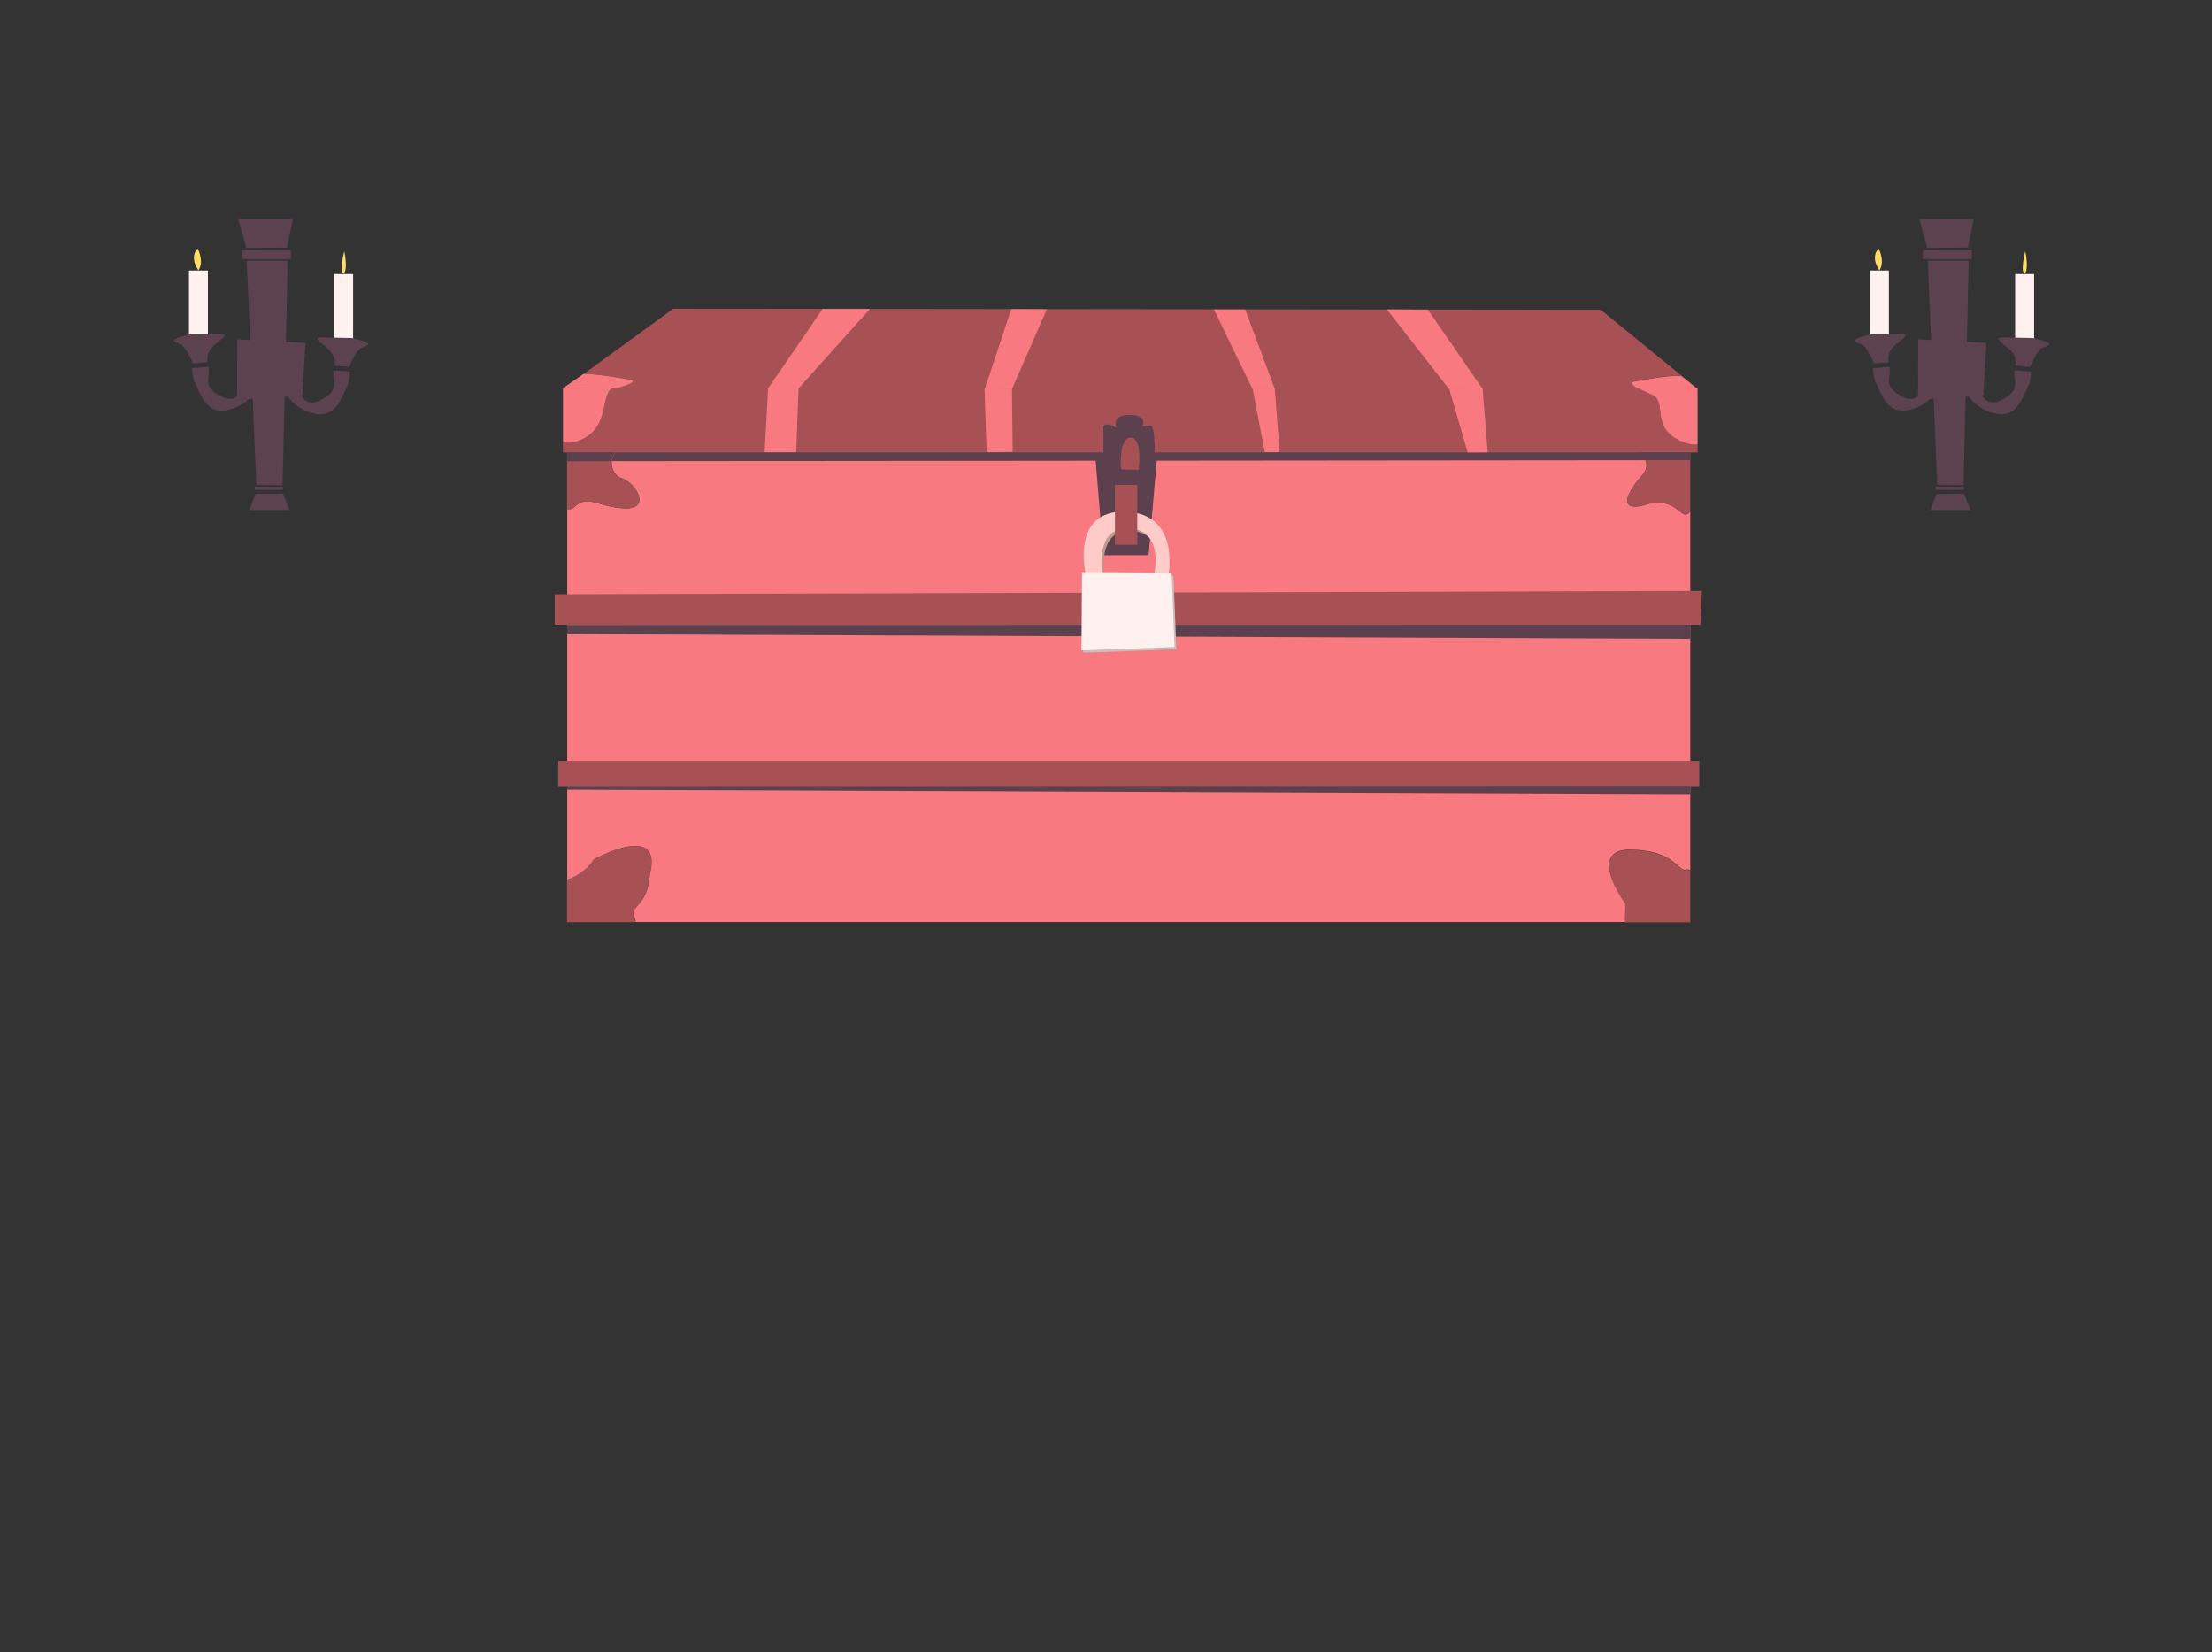 <svg width="1308" height="977" fill="none" xmlns="http://www.w3.org/2000/svg"><rect width="100%" height="100%" fill="#333333" stroke="none"/><path d="M999.5 514.771c-.7-.5-1.5-.7-2.5-.4-5 1.5-6.1-11.4-32.8-11.8-26.7-.4-3.1 32.1-3.1 32.1l-.2 10.7h38.6v-30.6zM375.401 543.371c-4.6-8 7.2-5.7 8.8-26.3 8-31.7-33.2-8.8-33.2-8.8-3.9 6.4-10.2 10-15.7 12v25h40.4c.2-.6.1-1.2-.3-1.9z" fill="#A75155"/><path d="M972.503 298.67c-17.7 4.5-8.7-9.6-1.5-17.7 5.8-6.4.5-11.7-1.9-13.5H362.202c-.3 1.1-2.8 12.6 5.6 15.4 8.7 3 17.4 18.7 1.1 17.7-16.3-1-21.1-8.3-29.2-.9-1.6 1.5-3.1 1.7-4.3 1.2v219.3c5.5-2 11.8-5.6 15.7-12 0 0 41.2-22.9 33.2 8.8-1.5 20.6-13.4 18.3-8.8 26.3.4.7.4 1.3.2 1.9h585.201l.2-10.7s-23.7-32.4 3.1-32.1c26.7.4 27.9 13.4 32.8 11.8 1-.3 1.8-.1 2.5.4v-212.1c-.9.9-1.7 1.5-2.3 1.7-3.4 1.3-8.5-11.3-24.7-5.5z" fill="#F87980"/><path d="M339.601 299.67c8.1-7.4 12.8-.2 29.2.9s7.7-14.7-1.1-17.7c-8.3-2.8-5.8-14.3-5.5-15.4h-26.9v33.5c1.3.5 2.7.2 4.3-1.3zM969.099 267.47c2.4 1.9 7.7 7.1 1.9 13.5-7.2 8.1-16.2 22.1 1.5 17.7 16.2-5.7 21.3 6.8 24.7 5.5.6-.2 1.4-.9 2.3-1.7v-35h-30.4z" fill="#A75155"/><path d="M996.303 261.671c-20.9-7.6-10.4-22.5-18.5-28 0 0-5-2-8.8-4.1H361.802c-6.8 4.3-1 24.1-19.6 30.9-4.1 1.5-7.1 1.4-9.3.3v6.8H1003.8v-4.9c-2 .4-4.397.2-7.497-1z" fill="#A75155"/><path d="M364.999 229.071c-1.1 0-2.1.2-2.9.6h606.6c-3.2-1.8-5.4-3.7-2.3-4.2 4.9-.9 18.8-3.5 27.8-3.4l-47.6-38.9-548.5-.6-52.9 38.5c9 .1 22.1 2.6 26.9 3.4 6.8 1.2-7.1 4.6-7.1 4.6z" fill="#A75155"/><path d="M342.202 260.57c18.6-6.8 12.8-26.6 19.6-30.9h-28.9l.3-.2h-.3v31.5c2.2 1.1 5.2 1.1 9.3-.4z" fill="#F87980"/><path d="M362.401 229.771c.8-.4 1.6-.4 2.7-.4h.2c1.2-.3 13.5-3.8 7-4.9-4.8-.8-18.2-3.3-27.2-3.4l-12.3 8.5 29.6.2z" fill="#F87980"/><path d="M333.202 229.47l-.3.2h28.9c.1-.1.2-.1.3-.2h-28.9zM1003.5 229.47l.2.2H969c3.8 2.1 8.8 4.1 8.8 4.1 8.1 5.5-2.4 20.3 18.5 28 3.1 1.1 5.6 1.4 7.5 1v-33.3h-.3z" fill="#F87980"/><path d="M966.403 225.571c-3.1.5-1 2.4 2.3 4.2h34.797l-9.297-7.6c-8.9-.1-22.9 2.5-27.8 3.4z" fill="#F87980"/><path d="M968.699 229.47c.1.1.2.1.4.2h34.701l-.2-.2" fill="#F87980"/><path d="M679.101 328.17h-26.6l-4.7-56.7h36.3l-5 56.7z" fill="#5C404E"/><path d="M652.5 328.171h26.6s7.6-76.9 1.1-76.6c-6.5.4-5 1.2-5 1.2s4.4-7.2-6.9-7.4c-11.3-.2-8.2 7.4-8.2 7.4s-8.2-4.4-7.6.6v74.8z" fill="#5C404E"/><path d="M666.901 304.071c-32.8-1.2-23.6 36.8-23.6 36.8l.8-.3 8.9.3c-.9-6.8-2.2-27.9 15.9-27 20.7 1 15.2 26 14.8 27.9l4.7 1.8c-.1 0 11.3-38.2-21.5-39.5z" fill="#BE988D"/><path d="M665.601 302.571c-32.8-1.2-23.6 36.8-23.6 36.8l.8-.3 8.9.3c-.9-6.8-2.2-27.9 15.9-27 20.7 1 15.2 26 14.8 27.9l8.5.2c-.1-.1 7.5-36.7-25.3-37.9z" fill="#FFCBC8"/><path d="M486.399 182.671h28l-42.2 47h-18l32.2-47zM597.999 182.771l21 .1-20.6 47.2-16.2.2 15.8-47.5zM717.801 182.971h18.5l17.5 47-13.1.2-22.9-47.2zM820.102 182.97l24.2.1 32.4 46.9-19.8.1-36.8-47.1z" fill="#F87980"/><path d="M454.202 229.371l-2.1 38.3 18.7-.3 1.4-38h-18z" fill="#F87980"/><path d="M361.5 272.67l638-.6v-4.6H363.4" fill="#5C404E"/><path d="M582.199 229.971l16.2-.2.4 37.5-15.4.1-1.2-37.4zM740.699 229.871l13.1-.2 2.9 37.7h-8.8l-7.2-37.5zM856.898 229.771l19.8-.1 3 37.8-11.8.1-11-37.8z" fill="#F87980"/><path d="M1005.7 369.371H328v-18l678.3-2-.6 20zM1004.8 449.97H330.102v14.9H1004.8v-14.9zM672.501 286.671h-13.2v35.4h13.2v-35.4zM662.899 277.471l10.4.3s2.6-19-4.7-19c-7.3 0-5.7 18.7-5.7 18.7z" fill="#A75155"/><path d="M999.601 377.771v-8.4l-664.3.1v5.5l664.3 2.8zM999.601 469.571v-4.9l-664.3.1v2.2l664.3 2.6z" fill="#5C404E"/><path d="M640.902 340.17l53 .3 1.7 43.5-55 2 .3-45.8z" fill="#CBBEBD"/><path d="M639.8 338.771l53 .3 1.7 43.5-55 2 .3-45.8z" fill="#FFF1F0"/><path d="M363.401 267.47h-28.1v5.3l26.2-.1M972.702 272.07l-1.1-4.6h27.9v4.6h-26.8z" fill="#5C404E"/><g clip-path="url(#clip0)"><path d="M167.093 286.931l-15.522-.316-5.657-132.469h24.231l-3.052 132.785z" fill="#5C414E"/><path d="M140.31 200.668l40.307 2.155-1.816 31.015-38.649 2.628.158-35.798z" fill="#5C414E"/><path d="M177.229 232.55s3.578 8.384 11.787 4.284c8.208-4.1 8.945-7.675 8.392-11.775-.552-4.1-.184-6.071-.184-6.071l9.656.709s.526 4.81-2.5 10.698c-3.025 5.887-6.077 16.243-17.68 14.298-11.602-1.945-16.97-10.881-16.97-10.881l7.499-1.262z" fill="#5C414E"/><path d="M208.798 162.057H197.59v39.347h11.208v-39.347z" fill="#FEF1F0"/><path d="M171.935 147.812h-28.783v5.414h28.783v-5.414zM169.704 146.418l-24.047.132-4.762-16.979h32.203l-3.394 16.847zM167.23 287.824h-16.601v1.814h16.601v-1.814zM171.15 301.57h-23.705l3.605-9.54 16.364-.132 3.736 9.672zM143.315 230.473s-3.578 8.385-11.787 4.285c-8.208-4.101-8.945-7.675-8.393-11.775.527-4.101.185-6.072.185-6.072l-9.656.71s-.526 4.81 2.499 10.697c3.026 5.888 6.078 16.243 17.681 14.272 11.602-1.971 16.969-10.881 16.969-10.881" fill="#5C414E"/><path d="M111.745 199.317h11.208V159.97h-11.208v39.347z" fill="#FEF1F0"/><path d="M197.614 216.201l8.788.736s4.183-9.856 6.945-11.065c2.763-1.209 5.999-1.945 3.526-3.312-2.473-1.367-8.84-2.681-8.84-2.681l-17.838-.368s-4.552-.21-1.184 2.707c3.368 2.918 10.366 6.755 8.603 13.983zM122.92 214.125l-8.788.736s-4.183-9.857-6.946-11.066c-2.762-1.235-6.024-1.945-3.551-3.338s8.84-2.681 8.84-2.681l17.838-.368s4.551-.21 1.184 2.708c-3.368 2.917-10.34 6.781-8.577 14.009z" fill="#5C414E"/><path d="M116.873 146.97s-5.236 4.521.5 12.906c3.526-5.52-.5-12.906-.5-12.906zM203.561 148.547s-3.104 11.959-.342 13.3c2.684-2.681.342-13.3.342-13.3z" fill="#FD6"/></g><g clip-path="url(#clip1)"><path d="M1161.09 286.931l-15.52-.316-5.66-132.469h24.24l-3.06 132.785z" fill="#5C414E"/><path d="M1134.31 200.668l40.31 2.155-1.82 31.015-38.65 2.628.16-35.798z" fill="#5C414E"/><path d="M1171.23 232.55s3.58 8.384 11.79 4.284c8.2-4.1 8.94-7.675 8.39-11.775-.55-4.1-.19-6.071-.19-6.071l9.66.709s.53 4.81-2.5 10.698c-3.03 5.887-6.08 16.243-17.68 14.298-11.6-1.945-16.97-10.881-16.97-10.881l7.5-1.262z" fill="#5C414E"/><path d="M1202.8 162.057h-11.21v39.347h11.21v-39.347z" fill="#FEF1F0"/><path d="M1165.94 147.812h-28.79v5.414h28.79v-5.414zM1163.7 146.418l-24.04.132-4.77-16.979h32.21l-3.4 16.847zM1161.23 287.824h-16.6v1.814h16.6v-1.814zM1165.15 301.57h-23.7l3.6-9.54 16.36-.132 3.74 9.672zM1137.32 230.473s-3.58 8.385-11.79 4.285c-8.21-4.101-8.95-7.675-8.39-11.775.52-4.101.18-6.072.18-6.072l-9.66.71s-.52 4.81 2.5 10.697c3.03 5.888 6.08 16.243 17.68 14.272 11.61-1.971 16.97-10.881 16.97-10.881" fill="#5C414E"/><path d="M1105.75 199.317h11.2V159.97h-11.2v39.347z" fill="#FEF1F0"/><path d="M1191.61 216.201l8.79.736s4.18-9.856 6.95-11.065c2.76-1.209 6-1.945 3.52-3.312-2.47-1.367-8.84-2.681-8.84-2.681l-17.84-.368s-4.55-.21-1.18 2.707c3.37 2.918 10.37 6.755 8.6 13.983zM1116.92 214.125l-8.79.736s-4.18-9.857-6.94-11.066c-2.77-1.235-6.03-1.945-3.56-3.338 2.48-1.393 8.84-2.681 8.84-2.681l17.84-.368s4.55-.21 1.19 2.708c-3.37 2.917-10.34 6.781-8.58 14.009z" fill="#5C414E"/><path d="M1110.87 146.97s-5.23 4.521.5 12.906c3.53-5.52-.5-12.906-.5-12.906zM1197.56 148.547s-3.1 11.959-.34 13.3c2.68-2.681.34-13.3.34-13.3z" fill="#FD6"/></g><defs><clipPath id="clip0"><path fill="#fff" transform="translate(102.77 129.571)" d="M0 0h115v172H0z"/></clipPath><clipPath id="clip1"><path fill="#fff" transform="translate(1096.77 129.571)" d="M0 0h115v172H0z"/></clipPath></defs></svg>